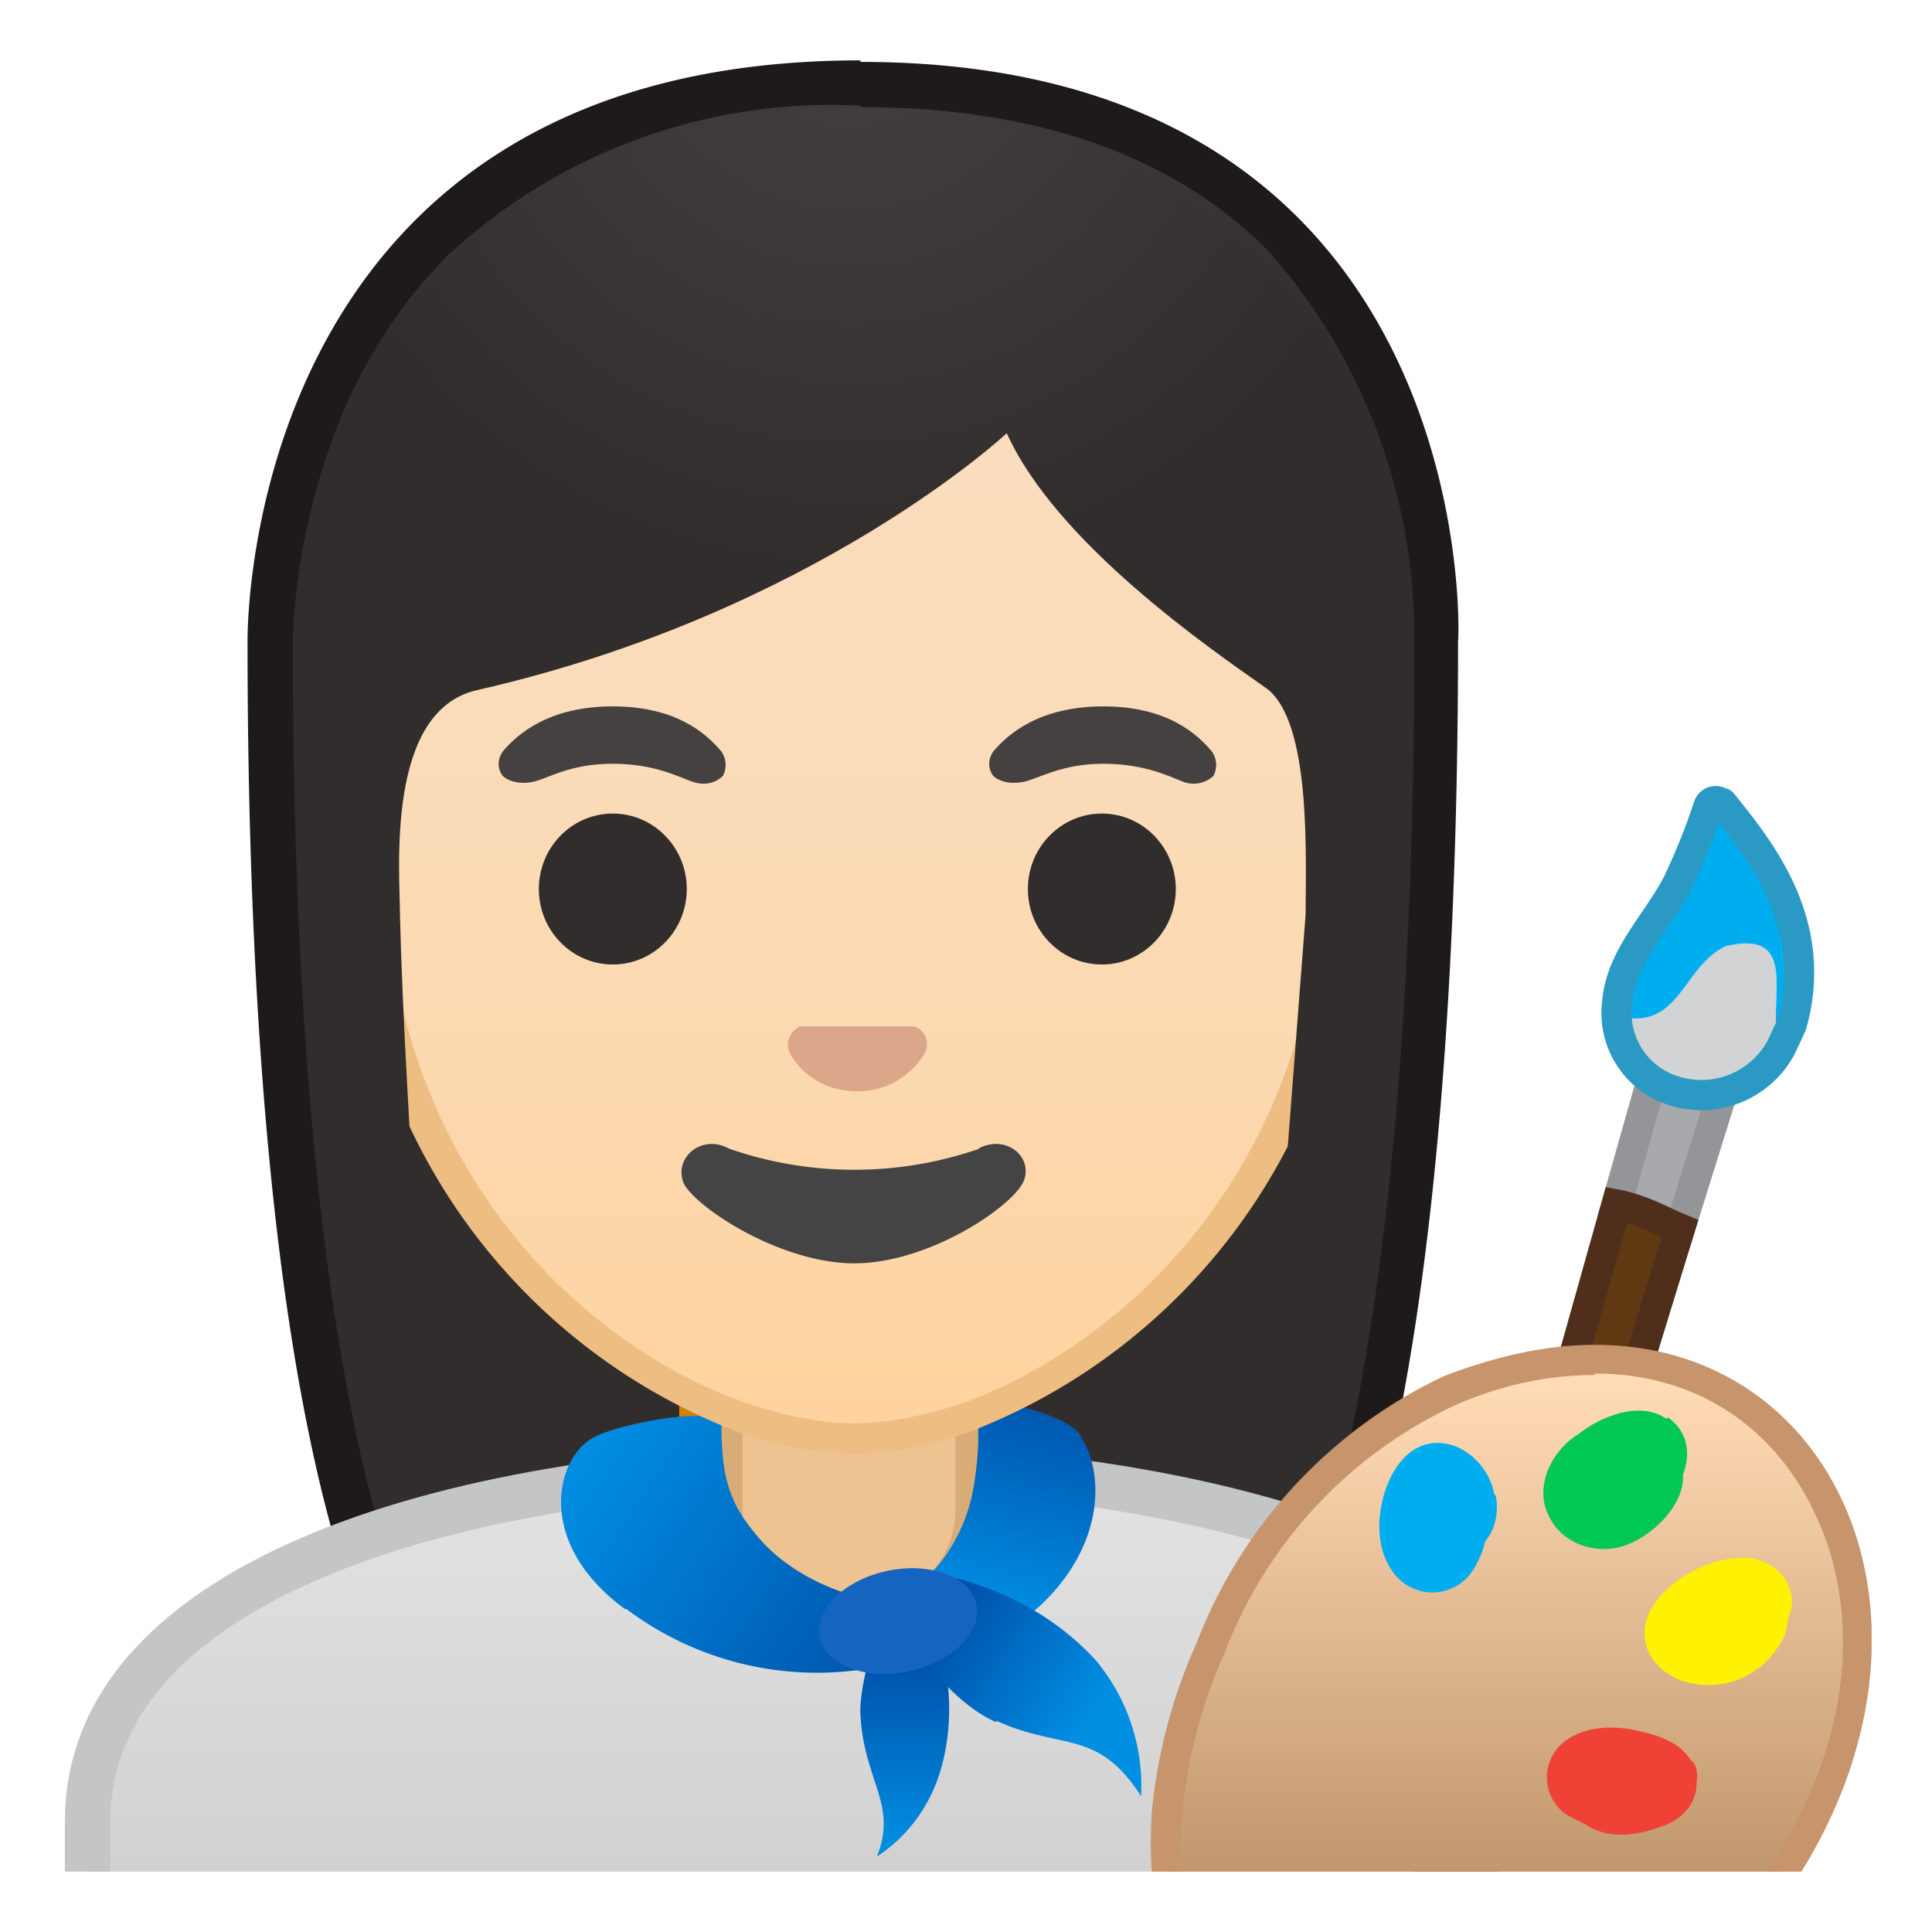 <svg viewBox="0 0 128 128" xmlns="http://www.w3.org/2000/svg" xmlns:xlink="http://www.w3.org/1999/xlink"><radialGradient id="a" cx="296.1" cy="-121" r="57.9" gradientTransform="matrix(.826 0 0 .826 -187.7 92.2)" gradientUnits="userSpaceOnUse"><stop stop-color="#454140" offset="0"/><stop stop-color="#312D2D" offset="1"/></radialGradient><path d="M39.6 119.8s-6.8-.4-10.2-5.1c-7.4-10.3-11.5-35.8-11.5-72 0-1.7.3-16.5 10.7-26.9A38.6 38.6 0 0 1 57.1 5.6c12.1 0 21.5 3.4 28 10a38.8 38.8 0 0 1 10 27c0 36.3-4 61.8-11.4 72-3.3 4.7-9.7 5.1-10.2 5.2h-34z" fill="url(#a)"/><path d="M57.1 7.1c11.7 0 20.8 3.3 27 9.6a38.5 38.5 0 0 1 9.6 25.8v.1c0 36-4 61.2-11.2 71.2-2.8 4-8.5 4.4-9 4.4H39.7c-.6 0-6.3-.5-9.1-4.4-7.2-10-11.2-35.3-11.2-71.2 0-.6.1-15.6 10.3-25.7A37.3 37.3 0 0 1 57 7m0-3C16 4 16.4 42 16.4 42.5c0 24.6 1.8 59.3 11.7 73 3.9 5.3 11.4 5.6 11.4 5.6h34s7.5-.3 11.4-5.7c9.8-13.6 11.7-48.3 11.7-72.9C96.7 42 98 4.1 57 4.1z" fill="#1F1A1A"/><path d="M52.8 107.1c-3.7 0-6.6-3.3-6.6-7.3v-9.1H61v9.1c0 4-3 7.3-6.7 7.3h-1.5z" fill="#E59600"/><path d="M59.8 91.8v8c0 3.4-2.4 6.2-5.5 6.2h-1.5c-3 0-5.5-2.8-5.5-6.2v-8h12.5m2.3-2.3H45v10.3c0 4.7 3.4 8.4 7.7 8.4h1.5c4.3 0 7.8-3.7 7.8-8.4V89.5z" fill="#D18100"/><defs><path id="b" d="M4 4h120v120H4z"/></defs><clipPath id="c"><use xlink:href="#b"/></clipPath><g clip-path="url(#c)"><linearGradient id="d" x1="56.3" x2="56.3" y1="97.2" y2="136" gradientUnits="userSpaceOnUse"><stop stop-color="#E3E3E3" offset="0"/><stop stop-color="#C9C9C9" offset="1"/></linearGradient><path d="M5.8 136v-15.3c0-16.2 25.3-23.5 50.5-23.5 25.1 0 50.4 8 50.4 23.5V136H5.7z" fill="url(#d)"/><path d="M56.4 98.7c12.9 0 25.4 2.2 34.3 6 6.7 2.8 14.6 8 14.6 16v13.8h-98v-13.8c0-15.2 24.6-22 49-22m0-3c-25.5 0-52 7.3-52 25v16.8h104v-16.7c0-16.8-26.3-25.1-52-25.1z" fill="#C3C5C7"/></g><g clip-path="url(#c)"><path d="M110.1 69.2l-3 10.6c1.6.3 3 1 4.2 1.6l3.4-10.9-4.6-1.4z" fill="#A7A9AC" stroke="#939598" stroke-miterlimit="10" stroke-width="2"/><path d="M87.9 147.7l2.8.8 20.6-67.1c-1.2-.5-2.6-1.3-4.2-1.6L88 147.7z" fill="#603913" stroke="#4F2F1C" stroke-miterlimit="10" stroke-width="2"/><path d="M114.3 62.7c-3 1.4-3 5.7-7.2 4.6a5.4 5.4 0 0 0 3.9 5 6 6 0 0 0 7-2.9c-1.2-2.5 1.6-8-3.7-6.7z" fill="#D1D3D4"/><path d="M113.2 52.5c.3.4-.6 2.5-.7 3l-1.3 3c-1 1.9-2.5 3.5-3.4 5.5a7.5 7.5 0 0 0-.7 3.3c4.2 1.1 4.3-3.2 7.2-4.6 5.3-1.3 2.5 4.2 3.7 6.7.3-.4.5-1 .7-1.5 2.1-7.4-3.2-12.4-5.5-15.4z" fill="#00AEEF"/><path d="M114 53.2a.5.5 0 0 0-.8.2 44 44 0 0 1-2 5c-1 2-2.5 3.6-3.4 5.6a7.5 7.5 0 0 0-.7 3.3 5.4 5.4 0 0 0 3.9 5 6 6 0 0 0 7-2.9l.7-1.5c1.9-6.7-2.1-11.6-4.6-14.7z" fill="none" stroke="#2A9AC4" stroke-linecap="round" stroke-linejoin="round" stroke-miterlimit="10" stroke-width="2"/><linearGradient id="e" x1="100.1" x2="100.1" y1="91.9" y2="136.7" gradientUnits="userSpaceOnUse"><stop stop-color="#FFDBB5" offset="0"/><stop stop-color="#A97C50" offset="1"/></linearGradient><path d="M96.7 138.8l-1.7-.2c-.5-.2-.6-.3-.6-.4-.1-.1-.2-.2-.1-.3l.1-.7 1.2-1.9 1-1.5c.7-1 1.8-2.8 1.5-4.5-.2-.8-.6-1.4-1.3-1.8a4 4 0 0 0-1.8-.4c-1.3 0-2.6.6-3.6 1l-.6.4-2.4 1.2-.4.2a10 10 0 0 1-5 1.7h-1.9c-.7-.3-1.3-.8-1.7-1.5a10 10 0 0 1-1.8-4c-.4-2-.5-3.7-.3-5.8.4-4.2 1.3-7.7 2.9-11.1a31 31 0 0 1 15.8-17c3.3-1.4 6.6-2.1 9.6-2.1 7 0 12.7 3.7 15.6 9.8 3 6.7 3 17.5-6 28.1a38.7 38.7 0 0 1-4.6 4.6 26 26 0 0 1-13.9 6.2z" fill="url(#e)"/><path d="M105.7 91c6.6 0 11.9 3.5 14.6 9.4 3 6.3 3 16.7-5.9 27-1.8 2.1-3 3.4-4.4 4.5a25.1 25.1 0 0 1-13.3 5.9c-.5 0-1 0-1.4-.2l1-1.8 1.1-1.4c.8-1.1 2-3.3 1.6-5.3-.2-1-.8-1.9-1.8-2.4a4 4 0 0 0-2.2-.6c-1.5 0-2.9.7-4 1.2a14 14 0 0 1-.6.3l-1.3.7-1.2.6-.4.2a9.4 9.4 0 0 1-4.5 1.6h-1.5c-.5-.3-1-.6-1.3-1.1a9 9 0 0 1-1.6-3.7 17 17 0 0 1-.3-5.5c.4-4 1.3-7.5 2.8-10.8a29.8 29.8 0 0 1 15.3-16.5c3.2-1.4 6.3-2 9.2-2m0-2c-3 0-6.4.7-10 2.1a32.4 32.4 0 0 0-16.3 17.6 35.4 35.4 0 0 0-3 11.4c-.1 2-.1 3.8.3 6 .4 1.6.9 3 2 4.5.5.8 1.3 1.4 2.2 1.7.4.2.9.2 1.5.2h.8c2.3-.1 3.8-1 5.7-2l2.4-1.3c1.2-.5 2.5-1.3 3.8-1.3.5 0 .9.1 1.3.4 1.8 1 .5 3.5-.5 4.8a71.6 71.6 0 0 0-2.2 3.6 3 3 0 0 0-.3 1c0 .3 0 .6.3 1 .2.3.7.5 1.2.7.6.2 1.2.2 2 .2l1.8-.1a28 28 0 0 0 12.7-6.2c1.5-1.3 2.8-2.6 4.6-4.7 15.3-17.9 7.3-39.6-10.2-39.6z" fill="#C7946B"/><path d="M99 99c-.3-1.7-1.8-3.3-3.6-3.4-2-.1-3.2 1.7-3.7 3.4s-.5 3.8.7 5.3a3.2 3.2 0 0 0 5 0 6 6 0 0 0 1-2.2c.7-.8.9-2 .7-3z" fill="#00AEEF"/><path d="M110.4 94c-1.7-1.2-4.3-.2-5.8 1-1.7 1-3 3.4-2 5.4.9 2 3.4 2.7 5.3 1.9 1.7-.7 3.7-2.6 3.6-4.6.5-1.3.4-2.8-1-3.8z" fill="#00C853"/><path d="M115.6 103.2c-1.7 0-3.5.7-4.8 1.8-1.4 1.1-2.4 2.8-1.5 4.6.9 1.6 2.8 2.2 4.5 2a5.4 5.4 0 0 0 4-2.5c.3-.4.6-1 .6-1.6l.3-1c.2-1.9-1.3-3.2-3.1-3.3z" fill="#FFF200"/><path d="M112 116.6c-.8-1.3-2.4-1.7-3.8-2-1.6-.3-3.5-.2-4.8 1a3 3 0 0 0 .5 4.7l1.2.6c1.5 1 3.4.7 5 .1 1.3-.4 2.3-1.5 2.3-2.8.1-.8 0-1.3-.4-1.6z" fill="#EF4136"/></g><path d="M55.4 107.2c-4 0-7.2-3.2-7.2-7.1v-9h16.1v9a7 7 0 0 1-7.2 7.1h-1.7z" fill="#EDC391"/><path d="M63.3 92v8c0 3.5-2.8 6.2-6.2 6.2h-1.7a6.2 6.2 0 0 1-6.2-6.1v-8h14.1m2-2H47.2v10c0 4.5 3.7 8.1 8.2 8.1h1.7c4.5 0 8.2-3.6 8.2-8.1V90z" fill="#D9AC77"/><linearGradient id="f" x1="67.7" x2="64.2" y1="91.6" y2="106.3" gradientUnits="userSpaceOnUse"><stop stop-color="#0053AB" offset="0"/><stop stop-color="#0068BF" offset=".4"/><stop stop-color="#008EE3" offset="1"/></linearGradient><path d="M71.6 95.2c1.5 2.2 1.7 7-2.6 11.1-2.5 2.4-6.7 2.8-10 2.7-.7 0-1.4-.2-1.8-.8-.3-.8.1-1.7.8-2.1s1.4-.5 2.1-.8c1.5-.5 4-3.3 4.5-7.4.4-2.7.1-4 .2-4.8 0-.7 5.7.4 6.8 2z" fill="url(#f)"/><linearGradient id="g" x1="38.5" x2="59.2" y1="96.3" y2="110.3" gradientUnits="userSpaceOnUse"><stop stop-color="#008EE3" offset="0"/><stop stop-color="#0053AB" offset="1"/></linearGradient><path d="M41.5 106.6a21 21 0 0 0 17.7 3.6c.9-.2 1.9-.7 2-1.5 0-1.2-1.6-2.4-2.8-2.6-3-.4-6.3-2-8.2-4.3-1.7-2-2.4-3.6-2.4-7.3 0-1.5-6.7-.2-8.4.7-2.6 1.3-4 7 2 11.4z" fill="url(#g)"/><linearGradient id="h" x1="60.8" x2="60.8" y1="111.5" y2="126.3" gradientTransform="matrix(.812 -.008 -.008 .812 11.4 20.3)" gradientUnits="userSpaceOnUse"><stop stop-color="#0053AB" offset="0"/><stop stop-color="#008EE3" offset="1"/></linearGradient><path d="M57 113.5c.2 4.5 2.5 6 1.1 9.5 2.3-1.5 3.8-3.8 4.4-6.4s.5-5.3-.3-7.8c-.3-.7-.5-1.5-1-2-2.8-2.4-4.3 5-4.2 6.7z" fill="url(#h)"/><linearGradient id="i" x1="62.9" x2="72.2" y1="107.5" y2="113.8" gradientUnits="userSpaceOnUse"><stop stop-color="#0053AB" offset="0"/><stop stop-color="#008EE3" offset="1"/></linearGradient><path d="M66 114c4.4 2 6.7.5 9.6 5a13 13 0 0 0-3-9c-2.2-2.4-5-4.1-8.1-5.1a5 5 0 0 0-2.7-.3c-4.4 1 .3 7.8 4.2 9.5z" fill="url(#i)"/><ellipse transform="rotate(-11.8 59.5 107.4)" cx="59.5" cy="107.4" rx="5.3" ry="3.4" fill="#1565C0"/><linearGradient id="j" x1="56.6" x2="56.6" y1="94.7" y2="17.9" gradientUnits="userSpaceOnUse"><stop stop-color="#FFD29C" offset="0"/><stop stop-color="#FFD39E" offset="0"/><stop stop-color="#FCD8AF" offset=".3"/><stop stop-color="#FADCBA" offset=".6"/><stop stop-color="#F9DDBD" offset="1"/></linearGradient><path d="M56.6 95.3c-2.3 0-5-.5-7.6-1.5A38.7 38.7 0 0 1 24.4 56c0-28.8 17.3-39 32.2-39s32 10.2 32 39a38.6 38.6 0 0 1-24.5 37.8 23 23 0 0 1-7.5 1.5z" fill="url(#j)"/><path d="M56.6 18A29 29 0 0 1 78 27.2 41.3 41.3 0 0 1 87.7 56c0 21-13 33-24 37-2.5.8-5 1.3-7.1 1.3-2.2 0-4.7-.5-7.3-1.4-11-3.9-23.9-16-23.9-37 0-12 3.3-22 9.6-28.7A29 29 0 0 1 56.6 18m0-2c-17.2 0-33.2 12.8-33.2 40a39.8 39.8 0 0 0 25.3 38.8 24 24 0 0 0 7.9 1.5c2.3 0 5-.5 7.8-1.5A39.8 39.8 0 0 0 89.7 56c0-27.2-16-40-33.1-40z" fill="#EDBD82"/><defs><path id="k" d="M22.7 88.8L20.5 38c0-17 16.3-30.8 33.3-30.8h5c16.9 0 34 13.2 34 30.2l-3 51.2-67.1.3z"/></defs><clipPath id="l"><use xlink:href="#k"/></clipPath><g clip-path="url(#l)"><radialGradient id="m" cx="359.9" cy="-112.2" r="48.2" gradientTransform="matrix(.796 0 0 .796 -230.2 88.9)" gradientUnits="userSpaceOnUse"><stop stop-color="#454140" offset="0"/><stop stop-color="#312D2D" offset="1"/></radialGradient><path d="M94.1 42.6s1-35.5-37.8-35.5-38 35.5-38 35.5.4 45.5 3.3 51.4 7.2 5.7 7.2 5.7-2-26.5-2.3-39c0-3-1-13.7 5.2-15 22.3-5.1 35-17 35-17C70 36 80.2 43 83.9 45.6c3 2.2 2.6 11.2 2.6 15l-3 39S88 100 91 94s3-51.4 3-51.4z" fill="url(#m)"/></g><path d="M60.6 68H53c-.6.3-1 1-.7 1.7s1.7 2.6 4.5 2.6 4.2-2 4.5-2.6c.3-.7 0-1.4-.7-1.7z" fill="#DBA689"/><ellipse cx="40.6" cy="58.9" rx="4.9" ry="5" fill="#312D2D"/><ellipse cx="73" cy="58.9" rx="4.9" ry="5" fill="#312D2D"/><radialGradient id="n" cx="40.6" cy="49.3" r="5.6" gradientUnits="userSpaceOnUse"><stop stop-color="#454140" offset=".1"/><stop stop-color="#454140" offset="1"/></radialGradient><path d="M47.8 49.8c-1-1.2-3-3-7.2-3s-6.3 1.8-7.3 3c-.4.6-.3 1.2 0 1.6.3.3 1 .6 2 .4s2.4-1.2 5.3-1.2c2.8 0 4.4.9 5.3 1.2s1.6 0 2-.4c.2-.4.3-1-.1-1.6z" fill="url(#n)"/><radialGradient id="o" cx="73.1" cy="49.3" r="5.6" gradientUnits="userSpaceOnUse"><stop stop-color="#454140" offset=".1"/><stop stop-color="#454140" offset="1"/></radialGradient><path d="M80.3 49.8c-1-1.2-3-3-7.2-3s-6.3 1.8-7.3 3c-.4.6-.3 1.2 0 1.6.3.3 1 .6 2 .4s2.5-1.2 5.3-1.2 4.5.9 5.3 1.2 1.6 0 2-.4c.2-.4.3-1-.1-1.6z" fill="url(#o)"/><path d="M64.9 76.1a25.3 25.3 0 0 1-16.6 0c-1.8-1-3.7.6-3 2.3.8 1.6 6.4 5.3 11.3 5.3S67 80 67.8 78.3c.7-1.6-1.1-3.2-3-2.2z" fill="#444"/></svg>